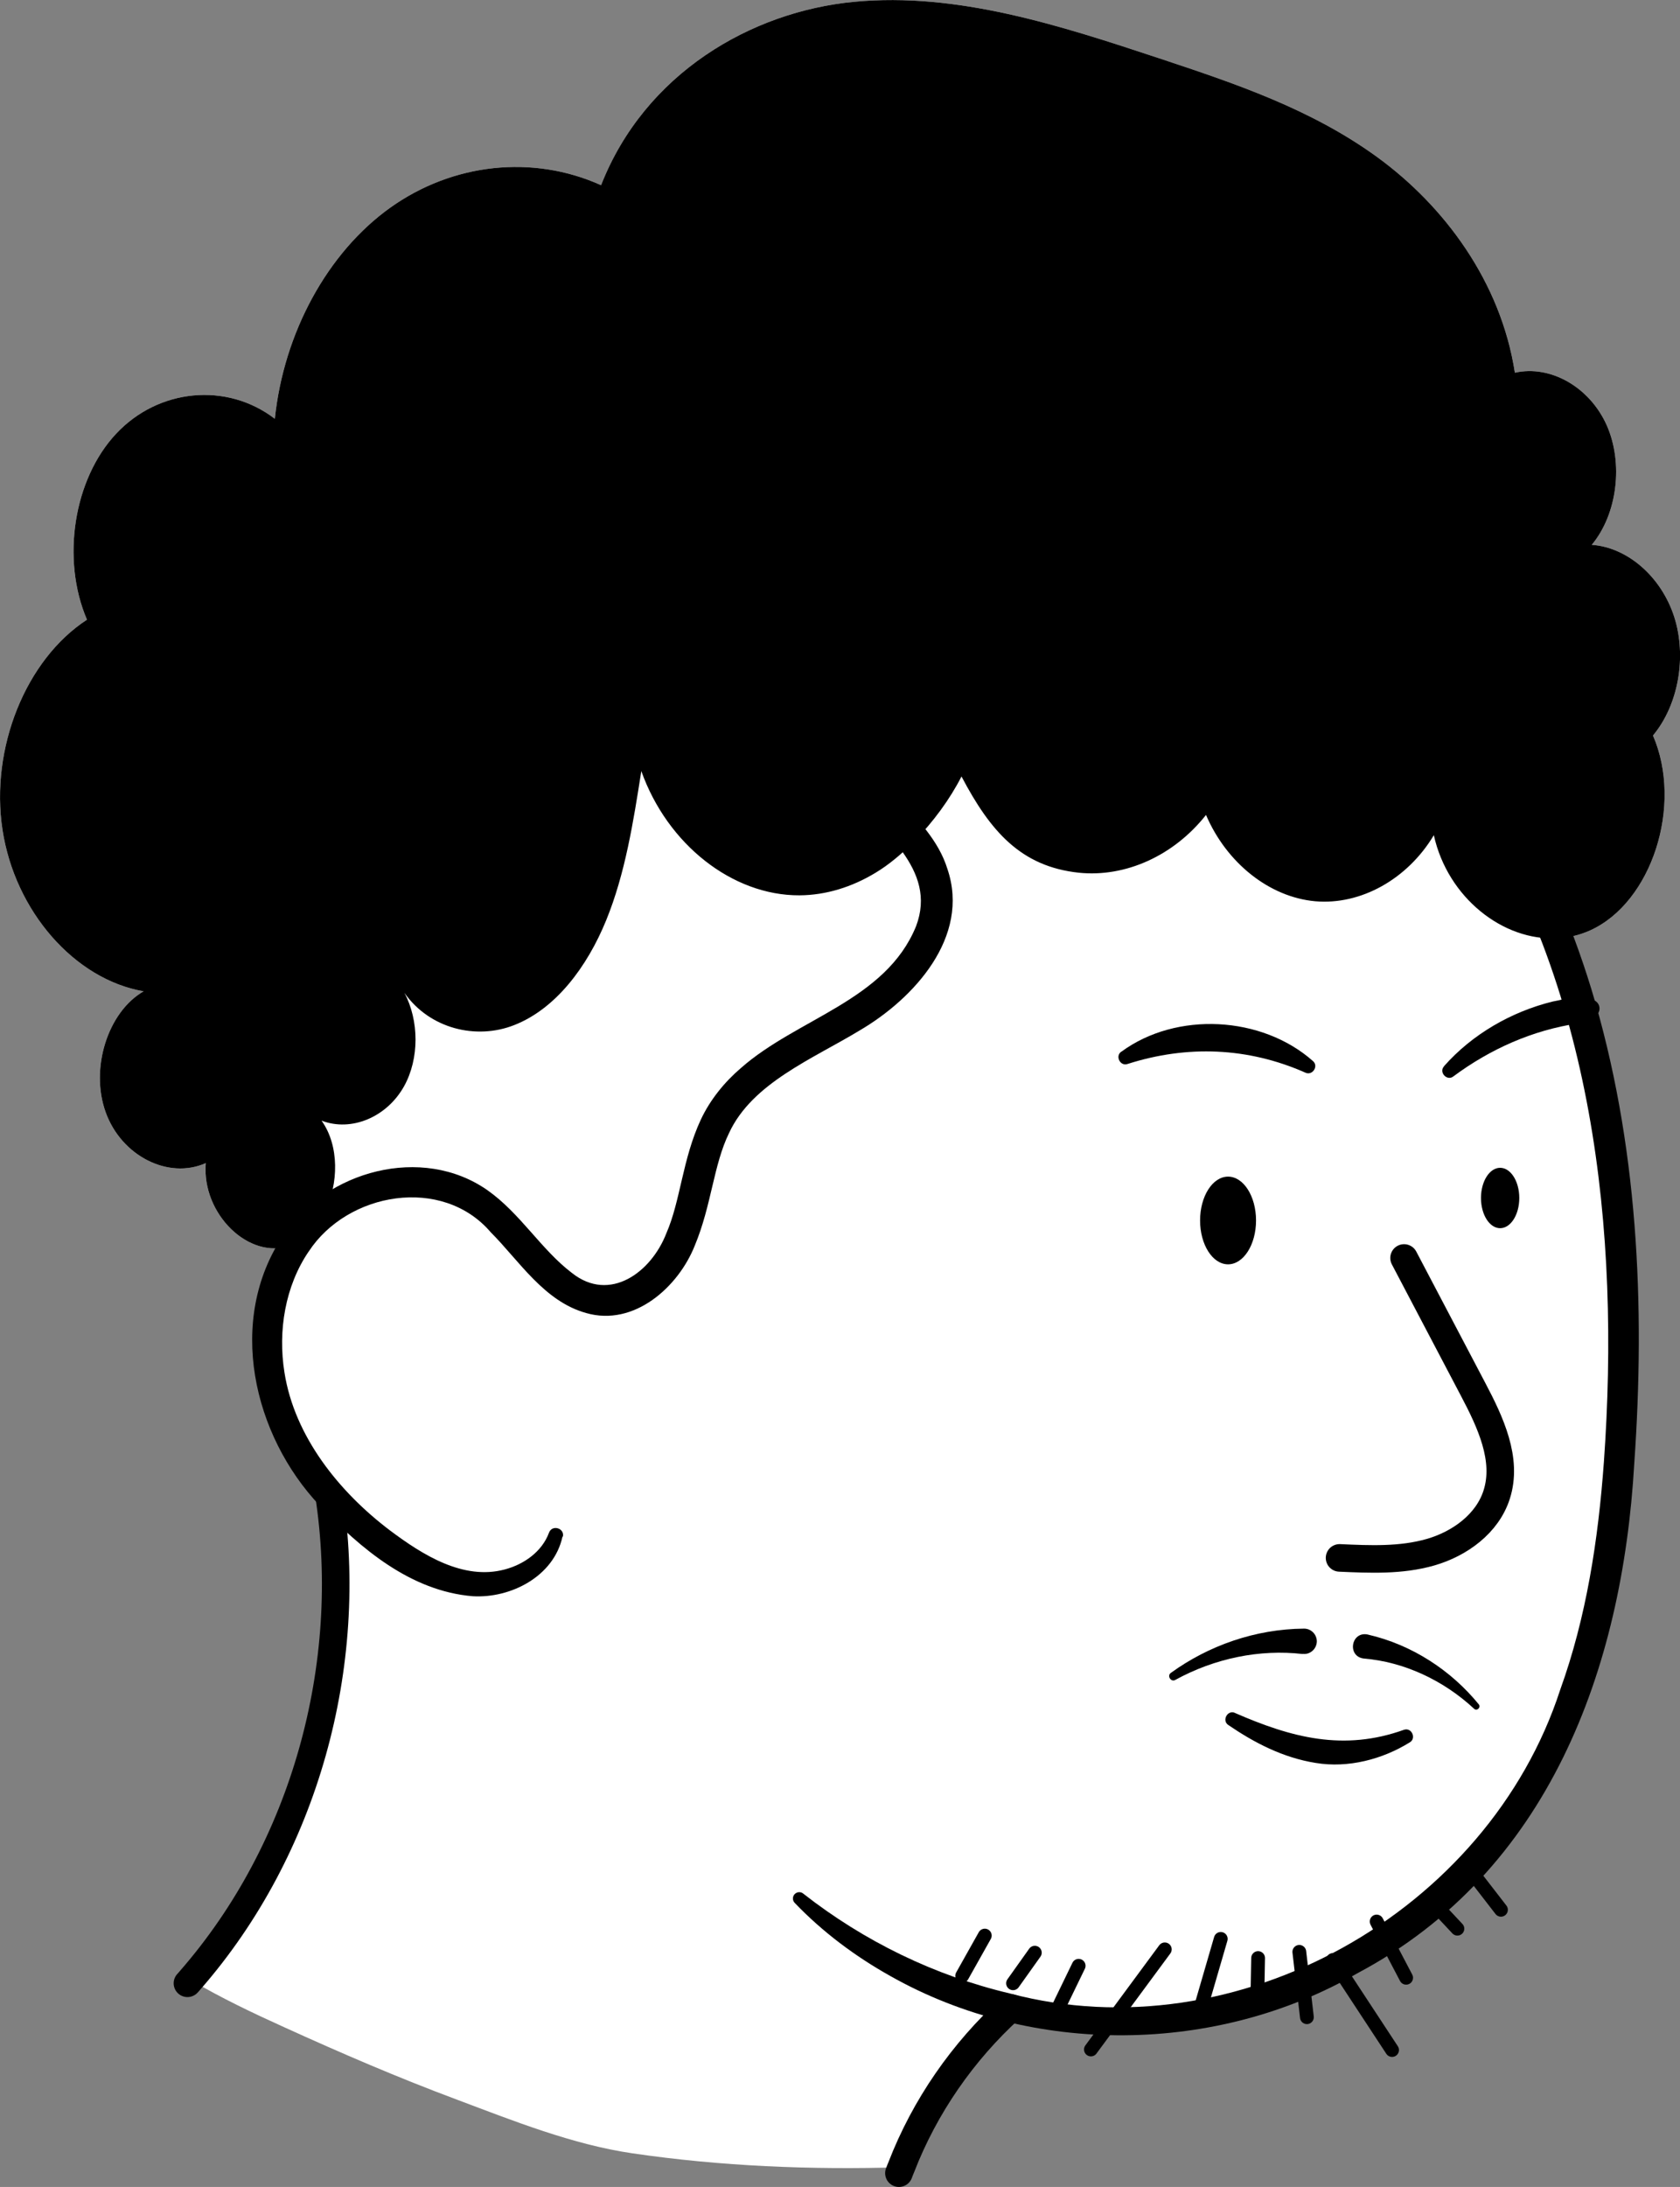 <?xml version="1.0" encoding="UTF-8"?>
<svg id="Layer_1" data-name="Layer 1" xmlns="http://www.w3.org/2000/svg" viewBox="0 0 121.89 158.6">
  <rect x="0" y="0" width="121.89" height="158.6" fill="#808080" stroke="none"/>
  <defs>
    <style>
      .cls-1 {
        fill: #fff;
      }

      .cls-2, .cls-3, .cls-4 {
        fill: none;
      }

      .cls-2, .cls-4 {
        stroke: #000;
        stroke-linecap: round;
        stroke-linejoin: round;
      }

      .cls-4 {
        stroke-width: 2px;
      }
    </style>
  </defs>
  <path class="cls-1" d="M115.38,67.47c-.78,.35-1.58,.54-2.4,.57,.51,1.34,.97,2.69,1.39,4.06,.11,.37,.23,.75,.33,1.12,2.78,9.67,3.4,19.87,2.93,29.93-.44,9.33-1.92,18.9-6.81,26.86-1.22,1.98-2.64,3.82-4.23,5.51-.82,.87-1.69,1.7-2.6,2.49-1.09,.94-2.24,1.82-3.44,2.62-1.12,.76-2.28,1.44-3.48,2.06-.83,.44-1.67,.83-2.53,1.19-1.09,.46-2.19,.86-3.32,1.2-1.39,.43-2.8,.77-4.24,1.01-.27,.05-.54,.09-.81,.13-1.81,.26-3.65,.37-5.48,.32-2.47-.04-4.94-.35-7.35-.92-3.49,3.17-6.25,7.15-7.95,11.55-6.53,.2-13.1-.07-19.51-1.01-4.32-.63-8.65-2.36-12.72-3.89-4.24-1.58-8.4-3.37-12.51-5.24-2.32-1.05-4.64-2.15-6.83-3.45,8.29-9.5,11.95-22.8,10.04-35.24-1.69-1.92-3.04-4.13-3.82-6.57-1.22-3.85-.83-8.31,1.42-11.61-.12,.06-.24,.11-.37,.16-2.99,1.1-6.47-2.27-6.16-5.97-2.72,1.21-6.12-.52-7.26-3.68-1.15-3.17,.14-7.28,2.75-8.78-5.01-.86-9.34-5.81-10.24-11.72-.9-5.91,1.69-12.34,6.13-15.23-1.88-4.38-.97-10.19,2.11-13.48,3.07-3.29,8.04-3.76,11.52-1.09,.65-6.24,3.82-12.05,8.36-15.3,4.55-3.25,10.36-3.87,15.31-1.64C46.78,5.34,54.48,.84,61.98,.13c7.49-.71,14.91,1.71,22.16,4.11,5.45,1.81,10.99,3.66,15.82,7.18,4.82,3.52,8.93,9,9.95,15.61,2.59-.58,5.42,1.04,6.66,3.8,1.23,2.77,.77,6.46-1.08,8.68,2.61,.19,5.04,2.32,5.98,5.22,.93,2.9,.3,6.41-1.54,8.61,2.19,5.06-.08,12.1-4.55,14.13Z"/>
  <g>
    <g>
      <g>
        <g>
          <path d="M40.81,111.44c-.63,2.88-3.74,4.48-6.51,4.32-4.5-.37-8.14-3.46-11.11-6.58-4.82-5.09-6.79-13.46-2.62-19.62,.21-.31,.55-.47,.9-.47,0,0-.89,.48-.89,.48,3.08-4.67,10.04-6.57,14.78-3.26,2.4,1.69,3.89,4.3,6.14,6.01,2.74,2.17,5.75-.04,6.85-2.89,1.03-2.36,1.16-5.37,2.5-8.24,.68-1.45,1.73-2.73,2.9-3.73,4.1-3.62,10.5-4.88,12.71-10.28,1.6-4.2-2.62-6.9-4.85-9.99-3.58-4.33-1.18-10.15,3.61-12.31,2.74-1.36,5.74-1.64,8.63-2.17,4.19-.69,8.72-1.57,13.02-1.45,4.47,.02,9.23,1.46,12.56,4.66,7.73,6.77,13.03,16.02,16.02,25.78,3.39,11.14,3.93,22.92,3.12,34.46-.86,14.89-6.2,29.57-20.08,36.94-10.24,5.9-23.57,6.03-33.88,.21-2.56-1.43-4.94-3.21-6.95-5.31-.18-.18-.17-.48,.01-.65,.17-.16,.43-.17,.6-.03,4.43,3.47,9.55,5.96,15.01,7.25,16.45,4.36,34.68-5.91,39.92-22.03,1.9-5.26,2.76-10.89,3.17-16.54,1.19-16.73-.74-34.67-10.24-48.84-2.71-4.03-5.95-7.79-9.83-10.73-2.71-1.99-6.06-2.7-9.47-2.79-3.98-.13-8.58,.73-12.57,1.4-4.74,.69-11.79,1.72-12.07,7.52,.37,4.28,5.27,6.32,6.55,10.46,1.67,4.93-2.44,9.41-6.37,11.71-3.4,2.06-7.79,3.81-9.47,7.43-1.14,2.33-1.27,5.24-2.49,8.17-1.19,3-4.4,5.9-7.89,4.89-3.05-.85-4.86-3.8-6.91-5.85-3.52-4.12-10.4-2.91-13.21,1.39-.21,.29-.56,.49-.9,.48,0,0,.89-.47,.89-.47-1.69,2.49-2.24,5.73-1.75,8.77,.73,4.63,3.96,8.66,7.67,11.46,2.38,1.78,5.31,3.62,8.31,2.82,1.4-.37,2.7-1.29,3.21-2.66,.22-.62,1.15-.34,1.01,.28h0Z"/>
          <path class="cls-4" d="M13.6,143.83c.07-.08,.15-.16,.22-.25,8.29-9.5,11.95-22.8,10.04-35.24"/>
          <path class="cls-4" d="M73.34,145.62c-3.49,3.17-6.25,7.15-7.95,11.55-.06,.14-.12,.29-.17,.43"/>
          <path class="cls-4" d="M101.87,91.23c1.67,3.18,3.34,6.36,5.01,9.53,1.25,2.37,2.53,5.08,1.71,7.63-.67,2.11-2.68,3.57-4.81,4.18s-4.38,.51-6.59,.41"/>
          <path d="M81.36,76.27c4-2.94,10.2-2.6,13.9,.68,.43,.37-.04,1.08-.55,.84-4.16-1.84-8.58-2.01-12.9-.63-.53,.19-.92-.57-.46-.89h0Z"/>
          <path d="M104.77,77.32c2.04-2.31,4.88-3.95,7.89-4.69,1.06-.17,2.09-.72,3.12-.02,.29,.21,.36,.61,.15,.9-.41,.5-.96,.67-1.45,.71-3.28,.49-6.35,1.85-9.03,3.84-.46,.37-1.08-.3-.68-.73h0Z"/>
        </g>
        <path d="M89.59,124.22c4.12,1.8,7.9,2.8,12.29,1.22,.55-.17,.9,.64,.4,.92-1.98,1.23-4.47,1.88-6.82,1.49-2.39-.38-4.48-1.48-6.34-2.75-.49-.32-.06-1.12,.48-.88h0Z"/>
      </g>
      <ellipse cx="89.1" cy="88.51" rx="2.03" ry="3.18"/>
      <ellipse cx="108.84" cy="86.88" rx="1.39" ry="2.19"/>
    </g>
    <path d="M119.93,53.34c2.19,5.06-.08,12.1-4.55,14.13-.78,.35-1.58,.54-2.4,.57-3.9,.22-7.94-2.92-8.95-7.47-1.92,3.2-5.31,5.08-8.61,4.79-3.31-.3-6.42-2.76-7.92-6.26-2.33,2.95-5.83,4.54-9.23,4.19-4.21-.45-6.42-3.01-8.51-6.98-.83,1.63-2.05,3.3-3.42,4.69-.9,.92-1.86,1.72-2.81,2.29-1.71,1.04-3.61,1.63-5.53,1.64-4.86,.02-9.58-3.69-11.47-9.01-.58,3.69-1.17,7.44-2.55,10.82-1.38,3.38-3.66,6.42-6.67,7.6-2.76,1.09-6.14,.27-7.97-2.34,1.07,2.01,1.09,4.77-.02,6.77-1.25,2.25-3.83,3.33-5.99,2.5,1.3,1.82,1.24,4.59,.24,6.62-.49,1-1.21,1.82-2.1,2.27h-.01c-.12,.06-.24,.11-.37,.16-2.99,1.1-6.47-2.27-6.16-5.97-2.72,1.21-6.12-.52-7.26-3.68-1.15-3.17,.14-7.28,2.75-8.78-5.01-.86-9.34-5.81-10.24-11.72-.9-5.91,1.69-12.34,6.13-15.23-1.88-4.38-.97-10.19,2.11-13.48,3.07-3.29,8.04-3.76,11.52-1.09,.65-6.24,3.82-12.05,8.36-15.3,4.55-3.25,10.36-3.87,15.31-1.64C46.78,5.34,54.48,.84,61.98,.13c7.49-.71,14.91,1.71,22.16,4.11,5.45,1.81,10.99,3.66,15.82,7.18,4.82,3.52,8.93,9,9.95,15.61,2.59-.58,5.42,1.04,6.66,3.8,1.23,2.77,.77,6.46-1.08,8.68,2.61,.19,5.04,2.32,5.98,5.22,.93,2.9,.3,6.41-1.54,8.61Z"/>
    <g>
      <path d="M94.51,119.95c-3.11-.36-6.38,.31-9.24,1.88-.31,.18-.62-.3-.32-.51,2.73-1.98,6.13-3.18,9.65-3.21,.51-.01,.93,.4,.94,.91,0,.55-.48,.99-1.02,.92h0Z"/>
      <path d="M99.24,118.54c3.23,.74,6.06,2.62,8.05,5.06,.18,.22-.14,.52-.34,.32-2.24-2.08-5.1-3.4-7.99-3.64-1.25-.14-.94-2.01,.29-1.74h0Z"/>
      <g>
        <path class="cls-2" d="M84.51,141.37c-1.79,2.42-3.57,4.84-5.36,7.26"/>
        <path class="cls-2" d="M88.57,140.61l-1.6,5.5"/>
        <path class="cls-2" d="M91.28,142l-.06,3.28"/>
        <path class="cls-2" d="M94.27,141.55c.18,1.58,.37,3.16,.55,4.74"/>
        <path class="cls-2" d="M96.71,142.14c1.43,2.18,2.86,4.35,4.29,6.53"/>
        <path class="cls-2" d="M71.45,140.37l-1.64,2.92"/>
        <path class="cls-2" d="M78.26,142.56l-1.42,2.93"/>
        <path class="cls-2" d="M75.08,141.61l-1.58,2.22"/>
        <path class="cls-2" d="M99.88,139.35l2.14,4.08"/>
        <path class="cls-2" d="M103.82,137.82l1.92,2.05"/>
        <path class="cls-2" d="M106.37,135.23l2.53,3.27"/>
      </g>
    </g>
  </g>
  <path class="cls-3" d="M13.82,143.58c2.19,1.3,4.51,2.4,6.83,3.45,4.11,1.87,8.27,3.66,12.51,5.24,4.07,1.53,8.4,3.26,12.72,3.89,6.41,.94,12.98,1.21,19.51,1.01"/>
</svg>